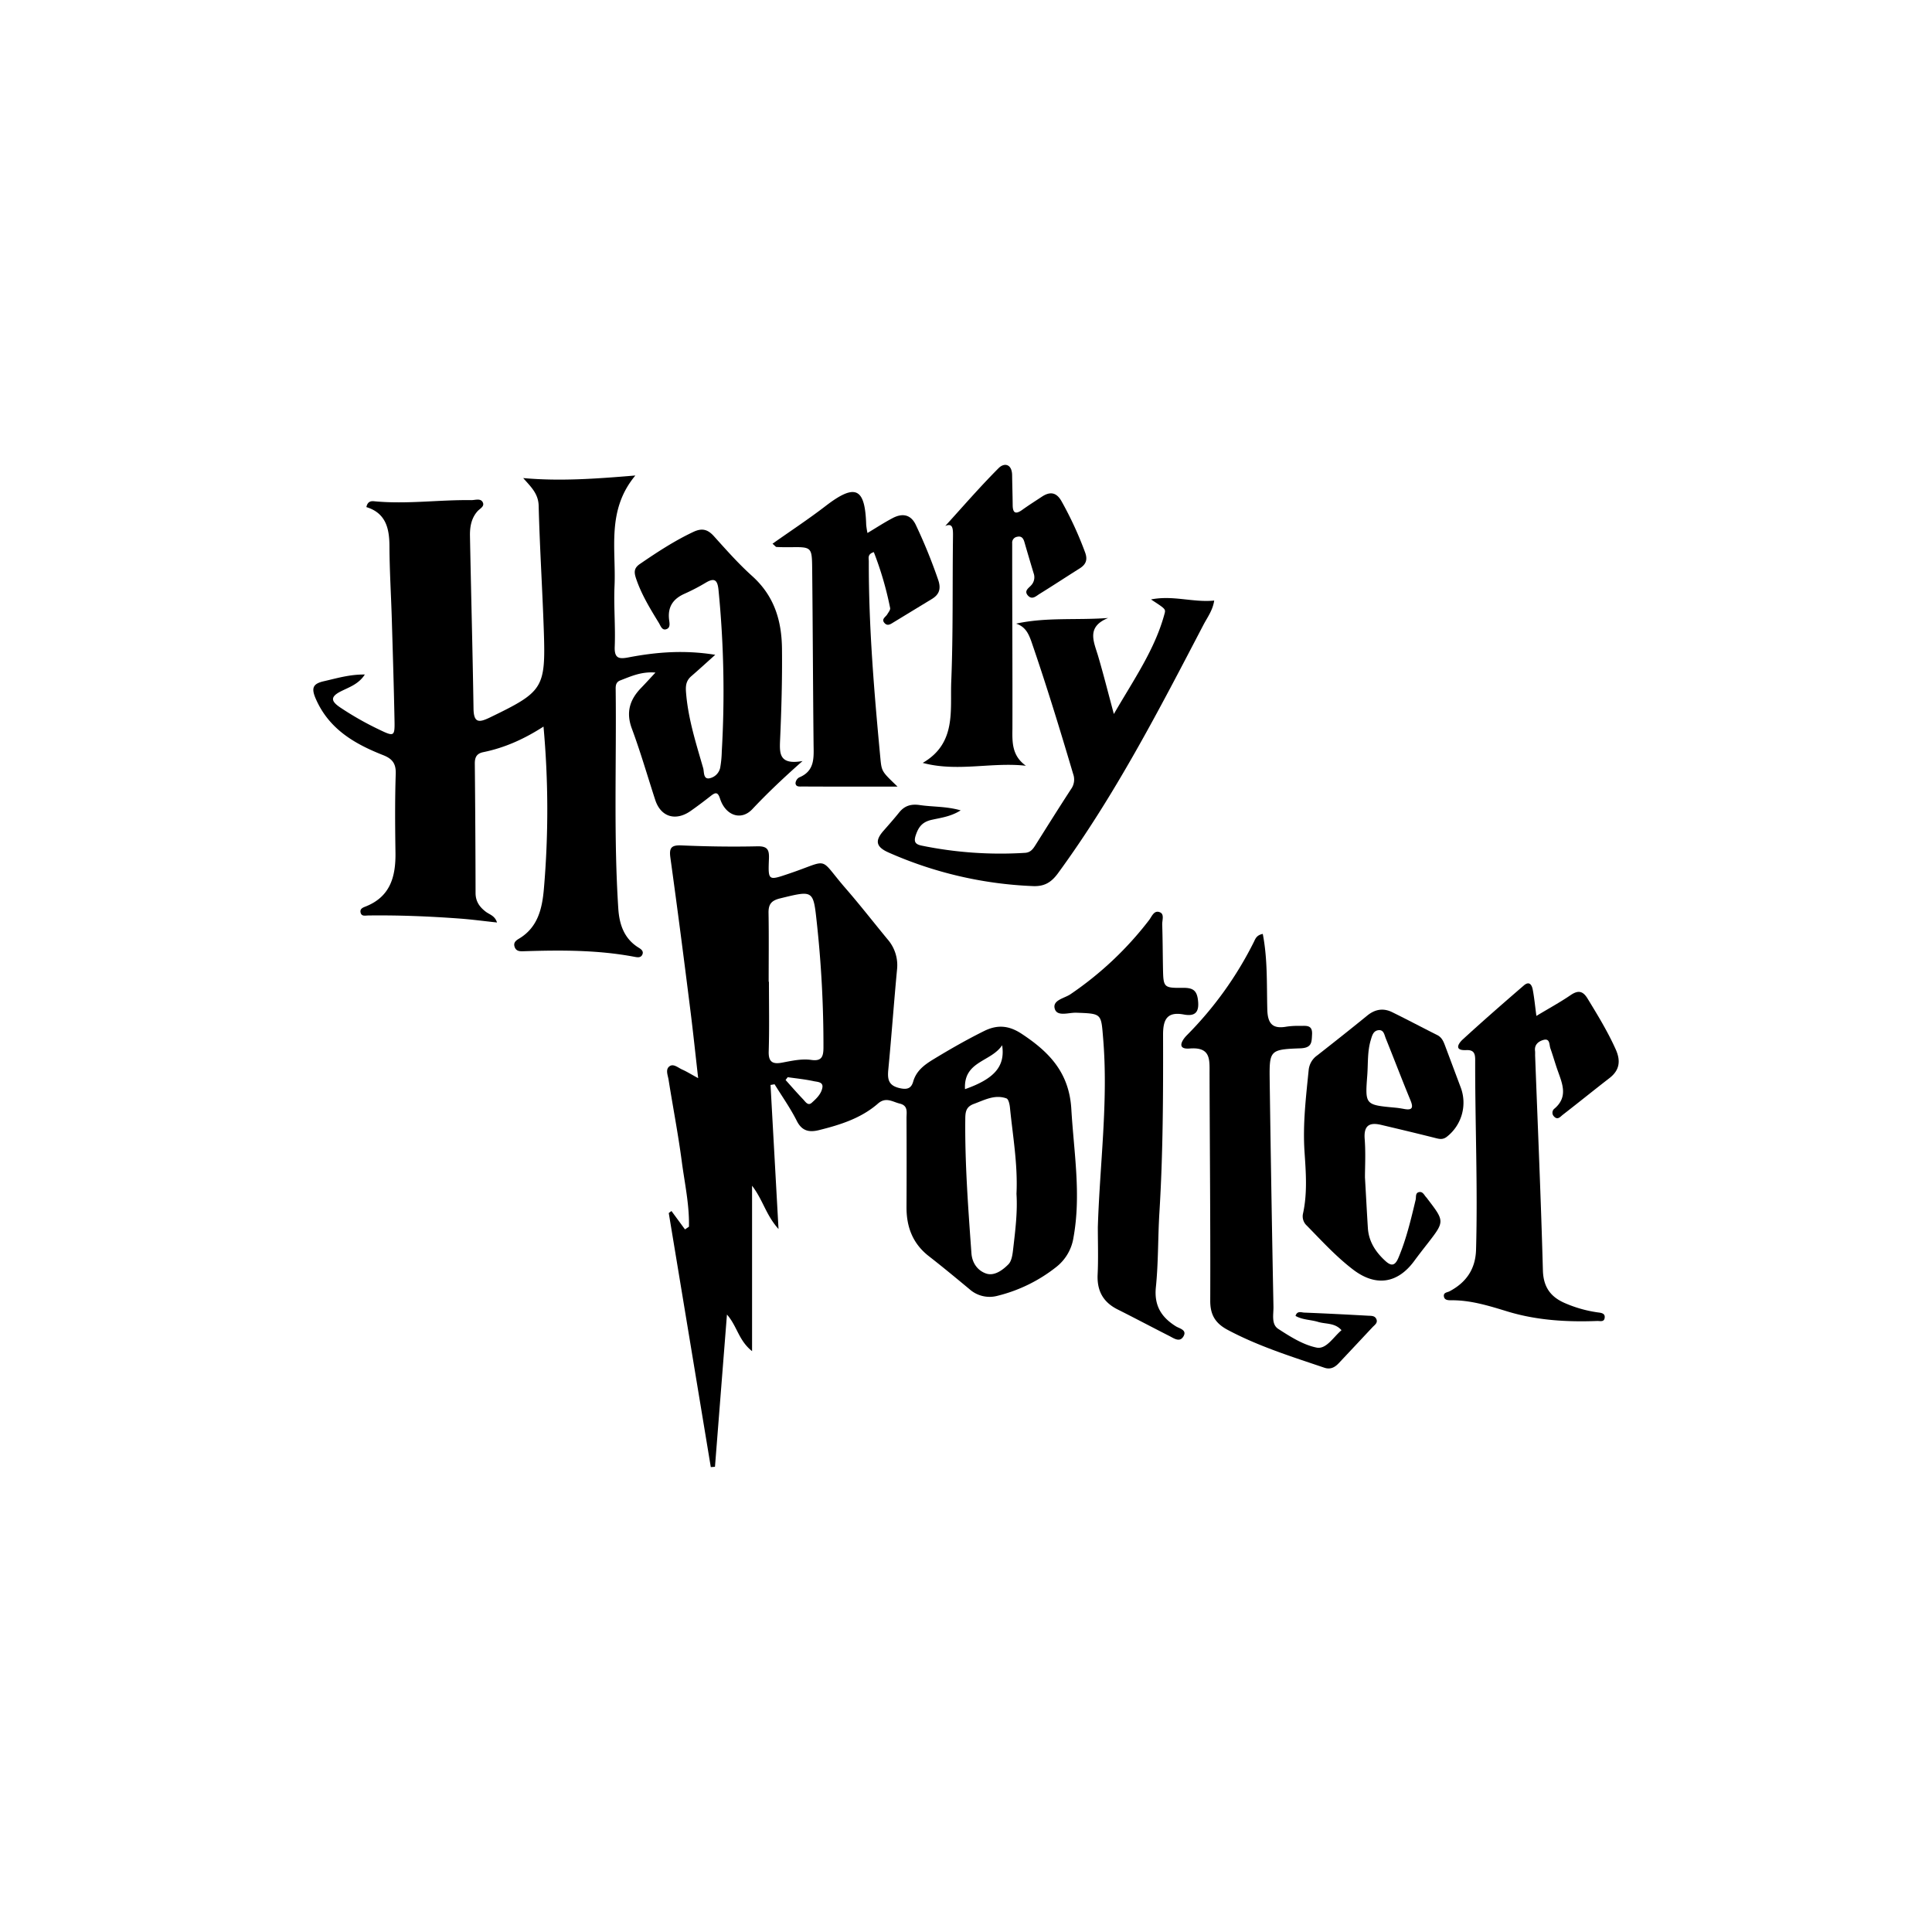 <svg id="Layer_1" data-name="Layer 1" xmlns="http://www.w3.org/2000/svg" viewBox="0 0 1000 1000"><g id="YBFuBr.tif"><path d="M281.32,376.08c-10.24,6.59-20.26,11-31.15,13.23-3.48.71-4.44,2.68-4.41,6q.33,33.45.39,66.9c0,4.3,2,7.19,5.26,9.68,1.92,1.49,4.72,2,5.84,5.59-6.84-.73-13.25-1.6-19.68-2.06-15.65-1.14-31.32-1.78-47-1.57-1.4,0-3.36.61-3.9-1.38s1-2.67,2.53-3.25c12.93-5.09,15.68-15.64,15.49-28-.2-13.58-.31-27.18.14-40.75.17-5.33-1.84-7.77-6.51-9.61-14.84-5.85-28.1-13.51-34.92-29.26-2.44-5.63-1.31-7.73,4.22-9,6.72-1.52,13.33-3.57,21.21-3.47-3.26,5.07-8.23,6.58-12.44,8.73-5.95,3-4.67,5.36-.24,8.36a160.41,160.41,0,0,0,20.05,11.39c7.77,3.75,8.18,3.65,8-4.7-.34-17.68-.89-35.36-1.42-53-.37-12.3-1.14-24.59-1.2-36.89,0-9.39-1.77-17.42-11.94-20.55.64-3.07,2.52-3.2,4.24-3,16.72,1.6,33.39-.84,50.09-.6,1.95,0,4.56-1,5.75.85,1.46,2.33-1.29,3.46-2.56,4.89-3.31,3.73-4,8.31-3.9,12.95.56,29.72,1.38,59.44,1.83,89.16.11,7.67,2.89,7.36,8.63,4.58,27.44-13.3,28.77-15,27.75-45-.73-21.51-2.11-43-2.66-64.51-.16-6.37-4.12-9.9-8-14.34,19.07,1.73,37.57.37,58.05-1.33-15,18-9.94,38-10.78,57.11-.47,10.48.53,21,.1,31.51-.25,6.21,2.35,6.44,7.17,5.52,14.45-2.77,29-3.91,44.86-1.33-4.61,4.13-8.41,7.62-12.32,11-2.56,2.2-3.08,4.58-2.83,8.08,1,13.67,5.16,26.58,8.91,39.58.54,1.88,0,5.66,3,5.3a7.11,7.11,0,0,0,5.8-5.51,54.82,54.82,0,0,0,.82-8.41,535.1,535.1,0,0,0-1.7-83.68c-.51-5-2-6.41-6.54-3.72a103.44,103.44,0,0,1-10.9,5.69c-5.87,2.57-8.85,6.62-8.16,13.21.19,1.85,1,4.6-1.65,5.28-2.08.53-2.78-2-3.66-3.4-4.54-7.42-9.09-14.83-11.85-23.19-1-3.09-.94-5.16,2-7.19,8.9-6.1,17.89-12,27.68-16.62,4.53-2.16,7.49-1.39,10.72,2.2,6.36,7.05,12.68,14.22,19.72,20.55,11.39,10.23,15.35,22.89,15.5,37.73.17,15.9-.29,31.77-1,47.64-.29,6.79-.22,12.55,11.65,10.44-10.27,9.08-18.34,16.78-26,24.91-5.89,6.25-13.94,3.2-16.72-5.46-1.14-3.51-2.35-3.29-4.74-1.42-3.43,2.69-6.91,5.33-10.49,7.83-7.72,5.39-15.34,3.11-18.25-5.57C335.14,401.75,331.54,389.2,327,377c-3.08-8.38-1-14.91,4.83-20.93,2.28-2.35,4.48-4.78,7.43-7.95-7.25-.61-12.69,1.94-18.23,4.07-2.1.81-2.38,2.45-2.36,4.33.46,37.92-1.1,75.86,1.36,113.75.53,8.2,3,15.63,10.58,20.27,1.41.87,2.67,1.89,1.83,3.63s-2.7,1.32-4.11,1.06c-19.08-3.6-38.34-3.48-57.63-2.86-1.87.06-3.62-.12-4.34-2.29s.64-3.25,2.28-4.23c9.79-5.83,12-15.66,12.87-25.73A475.61,475.61,0,0,0,281.32,376.08Z"/><path d="M398.83,561.57c1.33,24.07,2.67,48.15,4.13,74.57-6.55-7.29-8-15-13.69-22.41v85.62c-7-5.55-7.73-13-13-18.94-2.13,27.11-4.17,53-6.2,78.8l-2.16.16L346.15,627.88l1.4-1.06,7,9.52,2.05-1.41c.26-11.36-2.23-22.52-3.71-33.72-1.87-14.18-4.6-28.26-6.85-42.4-.37-2.36-1.8-5.41.64-7,2-1.32,4.34.86,6.4,1.78,2.3,1,4.46,2.38,8.29,4.46-1.46-12.75-2.65-24.22-4.1-35.66C354,496.25,350.62,470.12,347,444c-.69-5,.29-6.65,5.69-6.42,13.09.56,26.21.77,39.3.47,5.62-.13,6.2,2.11,6,6.77-.45,11.14-.3,11,10.34,7.39,21.83-7.35,14.85-9.1,29.48,7.74,7.4,8.52,14.33,17.43,21.51,26.14a20.37,20.37,0,0,1,5,15.58c-1.64,17.32-2.87,34.69-4.54,52-.47,4.94.05,8.17,5.78,9.52,3.86.91,6.07.27,7.1-3.34,1.62-5.65,5.81-8.71,10.53-11.59,8.55-5.2,17.2-10.15,26.18-14.6,6.94-3.45,12.91-2.86,19.4,1.41,14.28,9.41,24.65,20.07,25.75,39,1.3,22.2,5.16,44.2,1.11,66.49A24,24,0,0,1,547,655.57a79.74,79.74,0,0,1-30.79,15.16,15.63,15.63,0,0,1-14.4-3.45c-6.91-5.73-13.83-11.47-20.93-17-8.43-6.51-11.72-15.17-11.67-25.5q.11-23.05,0-46.12c0-2.93.92-6.37-3.46-7.43-3.79-.91-7.2-3.65-11.34,0-8.73,7.6-19.54,11-30.56,13.73-4.88,1.2-8.72.57-11.4-4.74-3.32-6.6-7.64-12.71-11.53-19Zm-1-53.41H398c0,12,.25,24.07-.12,36.09-.16,5.45,2.07,6.66,6.79,5.79,5.05-.93,10.13-2.14,15.27-1.42,5.46.77,6.27-1.82,6.28-6.5a588.7,588.7,0,0,0-3.42-64.35c-1.86-17.18-1.68-17-19-12.77-4.78,1.16-6.13,3.23-6,7.83C398,484.6,397.86,496.38,397.86,508.16ZM526.13,617.93c.73-15.29-1.92-29.93-3.38-44.65-.16-1.69-.75-4.37-1.81-4.75-6-2.16-11.33.81-16.84,2.84-4,1.46-4.43,4-4.47,7.63-.24,23.29,1.52,46.47,3.18,69.66.38,5.27,3.39,9.09,7.62,10.52s8.54-1.75,11.52-4.77c1.72-1.74,2.14-5.12,2.45-7.84C525.52,636.93,526.73,627.28,526.13,617.93Zm-26.65-54.18c15.14-5.33,20.91-11.75,19.23-22.73C512.89,549.76,498.69,549.1,499.48,563.75Zm-91.77-6.19L406.62,559c3,3.36,6,6.79,9.14,10.08,1.13,1.19,2.45,3.44,4.35,1.75,2.46-2.18,5.06-4.68,5.57-8,.43-2.84-2.63-2.83-4.38-3.19C416.82,558.66,412.24,558.2,407.71,557.56Z"/><path d="M795.23,525.84c6.54-3.94,12.36-7.1,17.79-10.82,4-2.7,6.39-2,8.74,1.9,5.2,8.52,10.38,17,14.5,26.16,2.65,5.89,2.18,10.78-3.21,14.94-8.11,6.27-16.08,12.74-24.17,19-1.26,1-2.64,2.91-4.55.84a2.7,2.7,0,0,1,.33-4.1c7-6,4.05-12.73,1.65-19.49-1.37-3.85-2.46-7.79-3.83-11.64-.67-1.89-.1-5.4-3.71-4.33-2.39.71-4.63,2.37-4.24,5.61.12,1,0,2,.07,3.07,1.38,36.84,3,73.68,4,110.53.25,9.12,4.37,14.19,12.27,17.35a65.47,65.47,0,0,0,16.23,4.45c1.86.23,3.9.51,3.44,3-.38,2.08-2.44,1.38-3.84,1.43-15.72.59-31.29-.31-46.46-4.93-9.56-2.92-19.11-5.92-29.28-5.79-1.62,0-3.32-.13-3.6-2-.31-2.1,1.76-2,3-2.69,8.6-4.57,13.36-11.52,13.64-21.47.92-32.78-.52-65.55-.45-98.32,0-3.44-.82-5.19-4.72-5-6.48.29-3.83-3.58-1.77-5.47,10.39-9.53,21-18.79,31.68-28,2.84-2.46,4.18-.27,4.63,2.29C794.12,516.35,794.52,520.42,795.23,525.84Z"/><path d="M653.61,483.39c2.57,13.23,2,26.31,2.35,39.27.22,7.51,3,10,10.07,8.71A42,42,0,0,1,673,531c3,0,6.4-.65,6.12,4.36-.22,4.06,0,7-6,7.25-16,.58-16.14,1-15.93,16.84q.81,58.43,1.95,116.84c.08,4-1.23,9.13,2.48,11.54,6.17,4,12.84,8.25,19.85,9.68,5,1,8.62-5.39,12.89-9-3.44-3.92-8.18-3.09-12.1-4.29s-8-1-11.7-3.11c.85-2.81,3.05-1.77,4.51-1.71,11,.43,22.07,1,33.11,1.61,1.52.08,3.27-.05,4.11,1.52,1.13,2.13-.75,3.22-1.93,4.48q-8.67,9.27-17.36,18.51c-2.07,2.21-4.35,3.48-7.53,2.4-17-5.76-34.12-11.09-50.05-19.59-6.34-3.37-9.07-7.79-9-15.23.14-39.21-.25-78.43-.36-117.64,0-7.14.63-13.63-10.34-12.75-6.63.53-4.22-4-1.44-6.83a186.81,186.81,0,0,0,34.81-48.52C649.84,485.74,650.53,484,653.61,483.39Z"/><path d="M525.93,322.8c15.64-3.43,31.25-1.71,47.65-2.93-11.5,4.66-7.38,12.29-5.18,19.76,2.73,9.25,5.08,18.61,8.13,29.94,10.42-18,21.26-33.42,26.23-51.88.67-2.47.48-2.52-7-7.42,11.35-2.28,21.73,1.67,32.71.58-.74,5.07-3.58,8.75-5.6,12.63-23,44.06-45.77,88.19-75.23,128.48-3.51,4.8-7.13,7-13.27,6.67a204.46,204.46,0,0,1-74.44-17.37c-6.8-3-7-6.28-2.61-11.27,2.7-3.08,5.42-6.15,8-9.36,2.83-3.56,6.13-4.6,10.77-3.93,6.71,1,13.61.6,21.16,2.74-5.09,3.23-10.26,3.83-15.05,4.91s-6.76,3.65-8.19,7.91c-1.12,3.35-.34,4.71,2.89,5.4a203,203,0,0,0,53.61,3.77c3.08-.16,4.35-2.26,5.73-4.46,6-9.54,12-19.11,18.14-28.54a8.42,8.42,0,0,0,1.08-7.83c-6.81-23-13.85-46-21.67-68.7C532.32,327.85,530.67,324.33,525.93,322.8Z"/><path d="M568.24,635.11c1-32.53,5.47-65,2.75-97.56-1.08-13-.59-12.88-13.89-13.37-3.83-.15-9.79,2.17-11.11-1.89-1.51-4.64,4.94-5.53,8.07-7.67a175.42,175.42,0,0,0,40.72-38.4c1.42-1.85,2.57-5.36,5.64-4,2.35,1,1.07,4.14,1.14,6.3.24,7.43.26,14.87.39,22.3.2,10.36.21,10.61,10.58,10.48,4.68,0,6.88,1.18,7.51,6.12.77,6-.95,8.86-7.23,7.7C604.19,523.5,602,527.52,602,535.5c.08,30.75,0,61.51-1.9,92.24-.78,12.78-.51,25.66-1.81,38.39-1,9.53,2.7,15.58,10.34,20.37,1.79,1.12,5.88,1.83,3.94,5.18s-5,1-7.41-.22c-8.92-4.52-17.75-9.22-26.69-13.7-7.52-3.77-10.72-9.67-10.34-18.06C568.53,651.52,568.24,643.31,568.24,635.11Z"/><path d="M449,275.88c4.74-2.84,8.76-5.47,13-7.7,5.12-2.71,9.52-1.93,12.12,3.71a274.64,274.64,0,0,1,11.54,28.41c1.47,4.45.52,7.41-3.34,9.75-6.58,4-13.14,8-19.72,12-1.52.92-3.18,2.24-4.78.42-1.79-2,.55-3.06,1.4-4.46.63-1.06,1.71-2.35,1.51-3.31a172.65,172.65,0,0,0-8.44-28.92c-3.44,1.06-2.59,3.17-2.6,4.76-.08,34.12,2.81,68.07,6,102,.65,6.9.85,6.88,8.86,14.6h-29.1c-6.68,0-13.37,0-20.06-.05-1.42,0-3.46.36-3.63-1.69a3.83,3.83,0,0,1,1.88-3c8.32-3.41,7.53-10.44,7.46-17.42-.31-30.25-.4-60.49-.72-90.74-.12-11.18-.32-11.17-11.57-11-2.3,0-4.61,0-6.91-.13-.37,0-.73-.57-2.05-1.68,9.45-6.68,18.76-12.8,27.56-19.58,15.61-12,20.37-9.08,20.93,9.78A41.62,41.62,0,0,0,449,275.88Z"/><path d="M706.5,609.36c.59,10.28,1,18.21,1.5,26.14.42,7.08,4,12.54,9.07,17.17,3,2.74,4.95,2.61,6.72-1.56,4.12-9.72,6.5-19.9,8.94-30.09.34-1.41-.25-3.45,1.61-3.95,2.17-.58,2.84,1.69,4.07,2.86a7.11,7.11,0,0,1,.46.62c8.92,11.64,8.92,11.64,0,23.15-2.35,3-4.73,6.06-7,9.15-8.62,11.6-19.86,13.15-31.44,4.34-8.83-6.72-16.26-14.89-24-22.79a6.48,6.48,0,0,1-2-6.24c2.35-10.67,1.49-21.49.78-32.16-.93-14.18.75-28.09,2.15-42.08a10.49,10.49,0,0,1,4.44-7.65c8.69-6.81,17.34-13.65,25.9-20.62,4-3.28,8.33-4,12.9-1.74,7.82,3.83,15.51,7.93,23.3,11.83,2.59,1.29,3.38,3.69,4.28,6.08l7.8,20.82a22.39,22.39,0,0,1-7,25.67c-2.24,1.8-4.11,1.21-6.41.63-9.19-2.32-18.41-4.51-27.63-6.69-6-1.43-9.11.16-8.59,7.18C706.93,596.82,706.5,604.28,706.5,609.36Zm1.2-52.84c-1.16,15.38-1.16,15.37,14.49,16.81,1.54.14,3.06.39,4.58.67,4.37.82,4.83-.76,3.27-4.53-4.4-10.63-8.48-21.39-12.79-32.06-.71-1.75-1-4.47-3.71-4.19s-3.33,2.74-4,5C707.71,544.22,708.15,550.41,707.7,556.52Z"/><path d="M531,396.35c-17.87-2-35.39,3.34-53.4-1.48,17.56-10.17,14.13-27.21,14.77-42.24,1-24.8.57-49.65.89-74.48.05-4.18.14-7.68-4-5.91,8.68-9.52,17.79-20.08,27.61-29.93,3-3,6.89-2.12,7,3.56.07,5.11.24,10.23.29,15.35,0,3.9,1.15,5.41,4.91,2.71,3.32-2.39,6.79-4.58,10.21-6.84,4.2-2.78,7.53-2.34,10.16,2.34a185.24,185.24,0,0,1,12.18,26.42c1.45,3.89.48,6.31-2.81,8.38-6.94,4.37-13.79,8.88-20.76,13.19-1.8,1.11-3.86,3.3-6.08.74-2-2.35.44-3.74,1.65-5.09a6.08,6.08,0,0,0,1.39-6.35q-2.44-8.07-4.78-16.16c-.57-2-1.56-3.26-3.8-2.71a3.05,3.05,0,0,0-2.52,3.33c0,1.79,0,3.59,0,5.38,0,30.2.19,60.41.12,90.61C523.92,384.28,523.78,391.19,531,396.35Z"/></g></svg>
